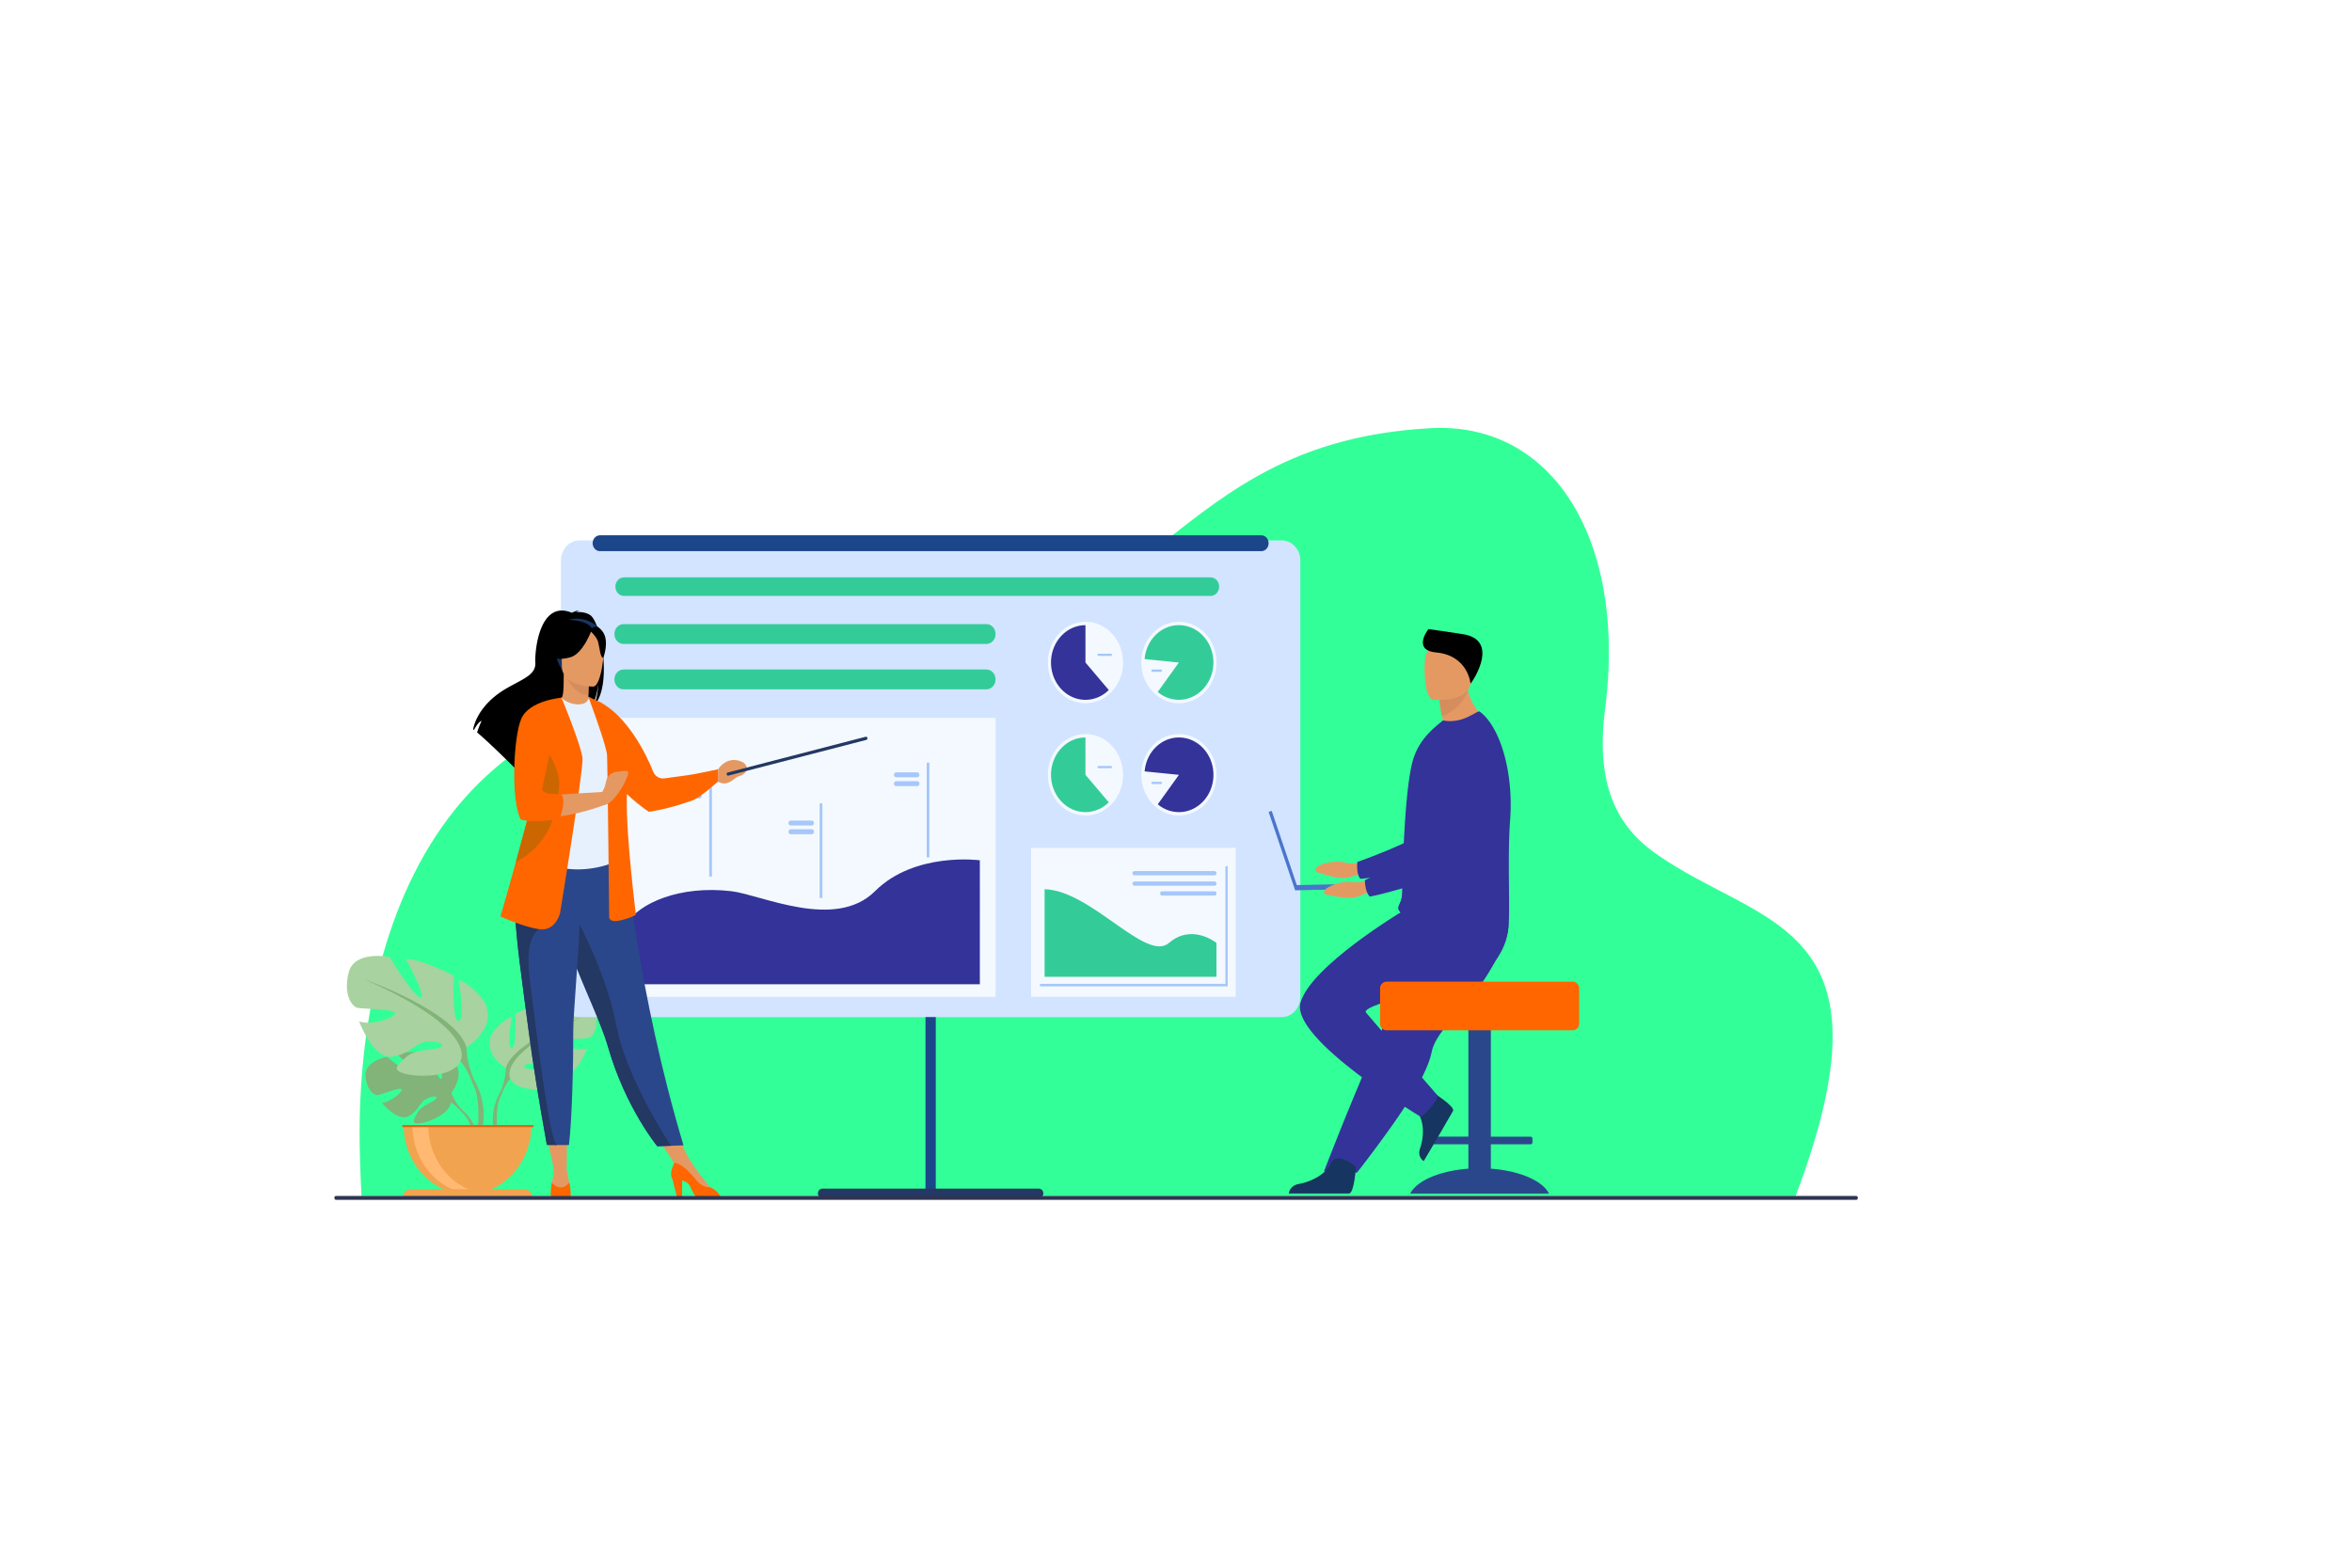 <svg id="Layer_1" data-name="Layer 1" xmlns="http://www.w3.org/2000/svg" viewBox="0 0 3000 2000"><defs><style>.cls-1{fill:#3f9;}.cls-2{fill:#82b378;}.cls-3{fill:#a8d29f;}.cls-4{fill:#f1a34f;}.cls-5{fill:#ffb973;}.cls-6{fill:#d86713;}.cls-7{fill:#d2e4ff;}.cls-8{fill:#f3f9ff;}.cls-9{fill:#339;}.cls-10{fill:#a6c7f9;}.cls-11{fill:#3c9;}.cls-12{fill:#1c468a;}.cls-13{fill:#233862;}.cls-14{fill:#e49963;}.cls-15{fill:#d68d5d;}.cls-16{fill:#163560;}.cls-17{fill:#2b478b;}.cls-18{fill:#e7f1fd;}.cls-19{fill:#f60;}.cls-20{fill:#c60;}.cls-21{fill:#2e3552;}.cls-22{fill:#4a75cb;}</style></defs><title>img-01</title><path class="cls-1" d="M2290.29,1525.94H461.12s-1.79-33.42-2.32-63.46c-2.6-151.64,30.15-316.19,121.51-429.61,71.42-88.68,183.91-153.63,360.44-151.73,35.48.38,68.46-.62,99.24-2.83h0q14-1,27.47-2.34h.09c203.9-20.32,306.07-96.06,399-169.94,44.89-35.72,86.81-70.26,136.88-98.39,58.07-32.61,126.8-56.3,221.78-61.41,48.89-2.64,95.39,10.5,134,42.29,71.21,58.6,106.59,173.26,88.07,316.39-12.54,96.94,15.79,149.49,64.3,183.85C2245.89,1183.88,2423.66,1173.49,2290.29,1525.94Z"/><path class="cls-2" d="M575.81,1394.12s19.83-25.07,1.22-41c0,0-13.59-8.92-24.68-8.19,0,0,15.71,28.53,10.63,31.37s-15.39-33.16-15.39-33.16-30.93-3.25-40.88,1.93c0,0,26.44,23.45,20.87,24.84s-34.13-21.62-34.13-21.62-28.79,5.31-27.26,24.34,11.46,24.9,15.82,24.4,29.87-11.06,30.42-7.19-14.8,16.52-25.55,17.12c0,0,20.3,24.25,33.79,17.25s14.64-18.1,23.05-22.26,15.59-4.15,12.12.1-18.69,8.37-23.5,17.58-9.13,15.43,4.83,13.16,36.65-13.34,37.64-26Z"/><path class="cls-2" d="M480.34,1373.15s78.2-3.26,95.47,21a61.86,61.86,0,0,0,15.57,23.67l1.83,5.41s-13.55-15.48-18.4-16.41C574.81,1406.79,582.4,1376.77,480.34,1373.15Z"/><path class="cls-2" d="M591.38,1417.79a54.19,54.19,0,0,1,18,37.48l-3.05.3s-5.36-24.85-15-34.56S591.38,1417.79,591.38,1417.79Z"/><path class="cls-3" d="M645.15,1362.59s-31.55-19.14-16.82-45.12c0,0,11.77-16,24.39-20,0,0-6.73,38.74,0,39.65s4.63-43.75,4.63-43.75,33.23-17.32,46.27-16c0,0-20.61,37.83-13.88,36.92s29.87-39.2,29.87-39.2,34.07-6.83,39.54,15-3.37,32.81-8.41,34.18-37.44.91-36.6,5.47,22.71,11.85,34.91,7.75c0,0-13.46,36-31.12,34.18s-23.14-13.67-34.08-14.59-18.93,2.28-13.46,5.47,24,1.05,32.81,9.18,16,13.15-.42,16.8-45.85,1.37-51.74-12.3Z"/><path class="cls-2" d="M743.59,1297s-88.34,31-98.44,65.62c0,0,.42,15.5-8.41,33.27v6.84s9.25-23.25,14.3-26.43C651,1376.27,631.27,1346.19,743.59,1297Z"/><path class="cls-2" d="M636.74,1395.86s-13.62,22.41-5.86,49.7l3.51-1s-3.41-30,3.72-45.17S636.74,1395.86,636.74,1395.86Z"/><path class="cls-3" d="M595,1336.19s41.59-25.23,22.18-59.47c0,0-15.53-21-32.16-26.43,0,0,8.87,51.06,0,52.26s-6.1-57.67-6.1-57.67-43.81-22.83-61-21c0,0,27.17,49.86,18.3,48.66s-39.37-51.67-39.37-51.67-44.91-9-52.12,19.83,4.44,43.25,11.09,45,49.35,1.2,48.24,7.21-29.94,15.62-46,10.21c0,0,17.74,47.46,41,45.06s30.5-18,44.91-19.22,25,3,17.75,7.2-31.61,1.38-43.25,12.11-21.07,17.33.55,22.14,60.44,1.8,68.21-16.22Z"/><path class="cls-2" d="M465.21,1249.69s116.44,40.85,129.75,86.5c0,0-.56,20.43,11.09,43.86v9s-12.2-30.64-18.85-34.84C587.2,1354.22,613.26,1314.57,465.21,1249.69Z"/><path class="cls-2" d="M606.05,1380.05s18,29.54,7.72,65.51l-4.62-1.35s4.48-39.61-4.91-59.53S606.05,1380.05,606.05,1380.05Z"/><path class="cls-4" d="M596.36,1523.54c-45,0-81.46-39.51-81.46-88.25H677.82C677.82,1484,641.35,1523.54,596.36,1523.54Z"/><path class="cls-5" d="M617.58,1522.87a75.12,75.12,0,0,1-10.12.67c-45,0-81.46-39.51-81.46-88.25h20.24C546.24,1480.32,577.37,1517.47,617.58,1522.87Z"/><path class="cls-4" d="M513.77,1528H679c0-6-4.5-10.88-10.05-10.88H523.82c-5.55,0-10.05,4.87-10.05,10.88Z"/><rect class="cls-6" x="513.04" y="1435.29" width="167.46" height="2.71" transform="translate(1193.55 2873.28) rotate(180)"/><path class="cls-7" d="M739.14,689.44h895.78c13.07,0,23.66,11.47,23.66,25.63v556.86c0,14.15-10.59,25.63-23.66,25.63H739.14c-13.07,0-23.66-11.48-23.66-25.63V715.07C715.48,700.91,726.07,689.44,739.14,689.44Z"/><rect class="cls-8" x="783.66" y="915.88" width="486.19" height="355.89" transform="translate(2053.51 2187.65) rotate(180)"/><path class="cls-9" d="M1249.81,1097.52s-83-11.21-133.74,39.42-145.23,4.49-183.28,0c-66.15-7.8-118,15.65-133.39,41.43v77.32h450.41Z"/><rect class="cls-10" x="1181.98" y="973.08" width="3.48" height="120.74" transform="translate(2367.45 2066.9) rotate(180)"/><rect class="cls-10" x="1045.47" y="1024.89" width="3.48" height="120.74" transform="translate(2094.42 2170.53) rotate(180)"/><rect class="cls-10" x="904.61" y="997.57" width="3.48" height="120.74" transform="translate(1812.7 2115.89) rotate(180)"/><path class="cls-10" d="M1143.15,991.61h26.66a3,3,0,0,0,2.9-3.14h0a3,3,0,0,0-2.9-3.14h-26.66a3,3,0,0,0-2.9,3.14h0A3,3,0,0,0,1143.15,991.61Z"/><path class="cls-10" d="M1143.15,1002.91h26.66a3,3,0,0,0,2.9-3.14h0a3,3,0,0,0-2.9-3.14h-26.66a3,3,0,0,0-2.9,3.14h0A3,3,0,0,0,1143.15,1002.91Z"/><path class="cls-10" d="M1008.66,1053.15h26.67a3,3,0,0,0,2.9-3.14h0a3,3,0,0,0-2.9-3.14h-26.67a3,3,0,0,0-2.9,3.14h0A3,3,0,0,0,1008.66,1053.15Z"/><path class="cls-10" d="M1008.66,1064.23h26.67a3,3,0,0,0,2.9-3.15h0a3,3,0,0,0-2.9-3.14h-26.67a3,3,0,0,0-2.9,3.14h0A3,3,0,0,0,1008.66,1064.23Z"/><path class="cls-10" d="M865.48,1007.62h26.67a3,3,0,0,0,2.89-3.14h0a3,3,0,0,0-2.89-3.14H865.48a3,3,0,0,0-2.9,3.14h0A3,3,0,0,0,865.48,1007.62Z"/><path class="cls-10" d="M865.48,1018.69h26.67a3,3,0,0,0,2.89-3.14h0a3,3,0,0,0-2.89-3.14H865.48a3,3,0,0,0-2.9,3.14h0A3,3,0,0,0,865.48,1018.69Z"/><path class="cls-8" d="M1432.52,845.21c0-28.72-21.49-52-48-52s-48,23.29-48,52,21.49,52,48,52S1432.52,873.94,1432.52,845.21Z"/><path class="cls-9" d="M1340.58,845.21c0,26.29,19.67,47.6,43.94,47.6a42,42,0,0,0,29.7-12.52l-29.7-35.08v-47.6C1360.25,797.61,1340.58,818.92,1340.58,845.21Z"/><path class="cls-10" d="M1401.25,836.83H1417a1.38,1.38,0,0,0,1.32-1.43h0A1.39,1.39,0,0,0,1417,834h-15.78a1.39,1.39,0,0,0-1.32,1.44h0A1.38,1.38,0,0,0,1401.25,836.83Z"/><path class="cls-8" d="M1551.71,845.21c0-28.72-21.49-52-48-52s-48,23.29-48,52,21.49,52,48,52S1551.71,873.94,1551.71,845.21Z"/><path class="cls-11" d="M1503.7,845.21l-27,37.56a41.6,41.6,0,0,0,27,10c24.28,0,44-21.31,44-47.6s-19.67-47.6-44-47.6c-22.91,0-41.72,19-43.75,43.25Z"/><path class="cls-10" d="M1469.87,857h11a1.39,1.39,0,0,0,1.33-1.43h0a1.39,1.39,0,0,0-1.33-1.43h-11a1.38,1.38,0,0,0-1.32,1.43h0A1.38,1.38,0,0,0,1469.87,857Z"/><path class="cls-8" d="M1432.52,988.46c0-28.72-21.49-52-48-52s-48,23.29-48,52,21.49,52,48,52S1432.52,1017.18,1432.52,988.46Z"/><path class="cls-11" d="M1340.58,988.46c0,26.29,19.67,47.6,43.94,47.6a42,42,0,0,0,29.7-12.52l-29.7-35.08v-47.6C1360.25,940.86,1340.58,962.17,1340.58,988.46Z"/><path class="cls-10" d="M1401.25,980.07H1417a1.38,1.38,0,0,0,1.32-1.43h0a1.38,1.38,0,0,0-1.32-1.43h-15.78a1.38,1.38,0,0,0-1.32,1.43h0A1.38,1.38,0,0,0,1401.25,980.07Z"/><path class="cls-8" d="M1551.71,988.46c0-28.72-21.49-52-48-52s-48,23.29-48,52,21.49,52,48,52S1551.71,1017.18,1551.71,988.46Z"/><path class="cls-9" d="M1460,984.11c2-24.25,20.84-43.25,43.75-43.25,24.28,0,44,21.31,44,47.6s-19.67,47.6-44,47.6a41.61,41.61,0,0,1-27-10l27-37.55Z"/><path class="cls-10" d="M1469.87,1000.23h11a1.39,1.39,0,0,0,1.33-1.43h0a1.39,1.39,0,0,0-1.33-1.43h-11a1.38,1.38,0,0,0-1.32,1.43h0A1.39,1.39,0,0,0,1469.87,1000.23Z"/><rect class="cls-8" x="1315.22" y="1081.64" width="260.94" height="190.02" transform="translate(2891.37 2353.29) rotate(180)"/><polygon class="cls-10" points="1326.46 1258.38 1565.97 1258.38 1565.97 1105.06 1563 1105.06 1563 1255.15 1326.46 1255.15 1326.46 1258.38"/><path class="cls-11" d="M1491.1,1202.93c29.32-25.28,60.5,0,60.5,0v43.23H1332.41V1134.42C1392,1136.05,1461.78,1228.22,1491.1,1202.93Z"/><path class="cls-10" d="M1549.09,1116.75H1447a2.73,2.73,0,0,1,0-5.44h102.14a2.73,2.73,0,0,1,0,5.44Z"/><path class="cls-10" d="M1549.09,1130H1447a2.73,2.73,0,0,1,0-5.44h102.14a2.73,2.73,0,0,1,0,5.44Z"/><path class="cls-10" d="M1549.55,1142.58h-67.63a2.15,2.15,0,0,1-2.05-2.23v-1a2.15,2.15,0,0,1,2.05-2.22h67.63a2.15,2.15,0,0,1,2,2.22v1A2.15,2.15,0,0,1,1549.55,1142.58Z"/><path class="cls-11" d="M1258.16,879.45H795.35c-6.46,0-11.69-5.67-11.69-12.66h0c0-7,5.23-12.67,11.69-12.67h462.81c6.46,0,11.69,5.67,11.69,12.67h0C1269.85,873.78,1264.62,879.45,1258.16,879.45Z"/><path class="cls-11" d="M1258.16,821.54H795.35c-6.46,0-11.69-5.67-11.69-12.66h0c0-7,5.23-12.67,11.69-12.67h462.81c6.46,0,11.69,5.67,11.69,12.67h0C1269.85,815.87,1264.62,821.54,1258.16,821.54Z"/><path class="cls-11" d="M1544.11,760.28H795.86c-6,0-10.93-5.3-10.93-11.84h0c0-6.54,4.9-11.84,10.93-11.84h748.25c6,0,10.93,5.3,10.93,11.84h0C1555,755,1550.14,760.28,1544.11,760.28Z"/><rect class="cls-12" x="1180.47" y="1297.56" width="13.12" height="229.3"/><path class="cls-12" d="M1608.79,703.16H765.27c-5.17,0-9.35-4.54-9.35-10.13h0c0-5.59,4.18-10.13,9.35-10.13h843.52c5.17,0,9.35,4.54,9.35,10.13h0C1618.14,698.62,1614,703.16,1608.79,703.16Z"/><path class="cls-13" d="M1325.17,1516.43H1048.9a5.83,5.83,0,0,0-5.58,6h0a5.83,5.83,0,0,0,5.58,6h276.27a5.82,5.82,0,0,0,5.57-6h0A5.82,5.82,0,0,0,1325.17,1516.43Z"/><polygon class="cls-14" points="695.45 1441.24 706.4 1491.22 722.81 1491.12 723.41 1441.24 695.45 1441.24"/><polygon class="cls-14" points="833.46 1443.37 864.63 1491.22 876.77 1474.32 858.01 1436.79 833.46 1443.37"/><path d="M752.43,784.47c-5.66-3.49-12.45-3.87-17.2-3.56a7.79,7.79,0,0,1,3.63-1.87c-2.94-.47-9.51,2.69-9.51,2.69-41-17.09-47.39,48.23-46.53,63.41s-13.76,20.13-35.07,32.09c-40.65,22.81-44.22,53.36-44.22,53.36.32.2.65.44,1,.7,2-3.7,6.17-10.66,9.67-11.71-.13.34-4.14,9.58-5.63,14.87,12,9.88,34.42,31.78,50.06,47.31-.07-3,0-7.35,1.07-9.62l1.93,12.6c8.36,8.33,14.13,14.2,14.13,14.2-1-12.27,51.2-77,78.45-96.37,6.64-10.58,9-29.27,9.17-30.74-1.14,14.82-3.48,23.13-5.58,27.81C780.88,876.63,767.45,793.71,752.43,784.47Z"/><path class="cls-14" d="M752.6,903.53c.14.07-13.16,7.55-23.16,4.59-9.4-2.78-15.55-16-15.42-16,4-.85,5.13-6.78,5.05-32.27l1.8.39,30.28,6.49s-.69,10.33-.71,20C750.42,894.92,750.87,902.66,752.6,903.53Z"/><path class="cls-15" d="M751.15,866.7s-.69,10.33-.71,20c-17-.52-25.9-17.26-29.57-26.54Z"/><path class="cls-16" d="M717.74,856.64s-8.88-15.2-11-28.2c-1.52-9.28,2.84-43.67,34.74-38.72a41.22,41.22,0,0,1,18,7.36c6.93,5.07,16.92,16,5.74,46l-2.9,10.14Z"/><path class="cls-17" d="M871.83,1461.21l-16.05.53-17.38.58s-40.12-48.41-62.63-126c-.53-1.8-1.08-3.63-1.67-5.47-12.31-38.92-37.85-87.76-51.31-132-2.14-7-4.07-13.67-5.79-19.94-.55-2-1.09-4-1.6-5.93-9.92-37.33-12.79-61.84-15.44-88l97.18.84S812.83,1264.64,871.83,1461.21Z"/><path class="cls-18" d="M783.53,1025.32c-.24,50.1,6.79,71.59,6.79,71.59s-41.61,22.9-91.06,6c-.58-.19-38.17-9.49-38.17-9.49.83-2,13.59-35.66,14.39-37.52,10.44-24.29,10.19-35.76,11.43-43.22a172.1,172.1,0,0,0,1.21-42,361.2,361.2,0,0,0-12-65.91c13.48-3.32,26.1-9.16,40.12-14.86,3.23,4.35,13.09,8.91,21.64,8.7,9.85-.24,13-4.8,12.53-9.79,10.5,6.33,18.88,12.31,18.88,12.31,8.92,16.78,27,33.09,28.32,58.84C797.94,966.36,783.54,1023.91,783.53,1025.32Z"/><path class="cls-19" d="M833,984.11c-8.48-21.91-33.59-71.55-68.55-88.77l12.7,77.15s-1.61,12,5.71,21.79c17.93,24.09,44.7,41.31,44.7,41.31s22.32-2.44,55.37-14.36c10.38-3.74,32.67-24,32.67-24l.3-15.81s-29.55,6.45-39.79,7.71c-5.85.72-19.35,2.59-28.87,3.91C841.2,993.86,835.38,990.21,833,984.11Z"/><path class="cls-14" d="M756.8,875.91s-40.08.72-40.11-26.33-5.22-45.18,20.37-46.78,30.58,8.71,32.62,17.74S767.23,875,756.8,875.91Z"/><path d="M755.32,802.13s-11,31.74-27.82,36.43-24.15-.19-24.15-.19,2.4-27.65,5.08-47.06C708.43,791.31,747,787,755.32,802.13Z"/><path d="M752.6,804.71s8.2,7.08,10.2,14,2.89,21.07,6.71,20.59c0,0,8.27-21.57-1-33.77C758.63,792.56,752.6,804.71,752.6,804.71Z"/><path class="cls-14" d="M915.92,981.39s11.62-19.13,32.05-8.74c2.2,1.68,8.44,7.26,1.41,14-5.18,4.94-5.71,1.28-13.44,7.64s-14,6.22-20.32,3Z"/><path class="cls-14" d="M705.85,1488.43a51.81,51.81,0,0,1-2.09,20.49s-2.68,13.25,9.37,13.5,15-1,13.64-9.11-4-22.19-4-22.19Z"/><path class="cls-19" d="M727.91,1528.08s-.26.17-.76.44H703.56a6.35,6.35,0,0,1-.66-.44c-1.36-6.65.86-19.17.86-19.17,13.65,13.55,22.19-.33,22.19-.33C728.17,1514.37,727.91,1528.08,727.91,1528.08Z"/><path class="cls-14" d="M905.81,1514.63s-22.22-26.71-29-40.31l-16.52,9.17,36.93,37.57,8.64-1.23Z"/><path class="cls-19" d="M919.59,1528.52h-30.4c-2.93-2.37-5.66-7.86-9.06-15.23-1.81-3.92-5.88-6.09-10.06-7.28v22.25h-6.3l-6-23.65c-3.93-7.83-.31-14.93,2.46-21.12,3.22,0,11.88,2.38,28.29,22.42,5.4,6.57,11.36,8.93,17.27,8.72a1,1,0,0,0,.24.14C916,1519.59,918.78,1525.59,919.59,1528.52Z"/><path class="cls-19" d="M750.41,888.88s23.2,62.07,23.88,74.64S777,1169,777,1169s-1.37,8.87,14.32,5.17,19.78-7.39,19.78-7.39-15-119-10.91-160.35c3.56-36-23-92-30-105.93a9.85,9.85,0,0,0-4.67-4.59Z"/><path class="cls-13" d="M855.78,1461.74l-17.38.58s-40.12-48.41-62.63-126c-.53-1.8-1.08-3.63-1.67-5.47-12.31-38.92-37.85-87.76-51.31-132-2.14-7-4.07-13.67-5.79-19.94-.55-2-1.09-4-1.6-5.93l14.31-11.76s43,75.37,56.26,146.31C797.53,1369.16,843.8,1443.3,855.78,1461.74Z"/><path class="cls-17" d="M731.2,1314.15c.25,34.5-1.36,113.8-5.51,146.64H710.3c-8.5,0-12.75-.14-12.75-.14-10.4-57.08-17.8-104.32-23.19-145-4.42-33.4-8.35-62-11.37-86.69s-5.16-45.58-5.91-63.13c-.12-2.76-.21-5.45-.25-8.06s-.07-5.17-.05-7.65l84-8.86C739.69,1201.68,731.06,1294.1,731.2,1314.15Z"/><path class="cls-13" d="M710.3,1460.79c-8.5,0-12.75-.14-12.75-.14-10.4-57.08-17.8-104.32-23.19-145-4.42-33.4-8.35-62-11.37-86.69s-5.16-45.58-5.91-63.13l30.81,19.64s-19.67,7.51-12.16,64.41S699.86,1452.73,710.3,1460.79Z"/><path class="cls-19" d="M714.27,1165.25s-5.92,23.16-26.38,20.2-49.56-16.26-49.56-16.26,8.74-29.93,19.62-69.26c13.16-47.61,29.46-109,37.14-147.71a259.83,259.83,0,0,0,4.17-26.39l17-35.69s25.31,61.55,26.67,77.07S714.27,1165.25,714.27,1165.25Z"/><path class="cls-14" d="M693.83,964.9l22.41-74.76c-.06,0-28.3,9.11-42.5,16.88,0,0-8.88,12.4-14.38,41,0,0-5.8,68.69,7.16,93.82,0,0,40.93,8.86,106.41-15.52v-16.26s-71.62,4.06-86.29,5.91Z"/><path class="cls-20" d="M713.36,999.72c-.92,25.13-6.37,73.9-55,100l-.38.2c13.16-47.61,29.46-109,37.14-147.71C704,966.69,713.86,985.89,713.36,999.72Z"/><path class="cls-19" d="M716.24,890.14s-41.53,3.17-51.54,27.31-13.19,104.44-.45,128.09c0,0,17.53,5.41,48.53-.87l1.15-.24s9.89-26.23,1-31.4c0,0-26.15,1.47-23.42-7.89S716.24,890.14,716.24,890.14Z"/><path class="cls-14" d="M765.58,1014.39s5.71-7.49,6.93-15.14,5-13.32,14.84-14.72,14.08-1.55,14,1.46-8,24-22.17,36.54S765.58,1014.39,765.58,1014.39Z"/><path class="cls-13" d="M928.15,989.45a1.61,1.61,0,0,0,1,0L1105,943.93a2.06,2.06,0,0,0,1.39-2.47,1.89,1.89,0,0,0-2.28-1.52L928.28,985.51a2.06,2.06,0,0,0-1.39,2.47A2,2,0,0,0,928.15,989.45Z"/><rect class="cls-21" x="426.53" y="1525.73" width="1943.11" height="4.98" rx="1.95"/><path class="cls-14" d="M1744.78,1099.09s-18.46,4.56-30.18,1.16-31.92,2.18-35.17,6.29-2.06,5.75,3.74,7.17,26.36,9.84,39.86,5,31.13-5.06,31.13-5.06Z"/><path class="cls-9" d="M1904.23,945s-20.72,141.62-55,154.31c-16.94,6.25-91.78,20.44-113.92,21.87,0,0-5.42-4.23-4.1-21.45,0,0,78.41-27.67,89.55-42.72,16.58-22.4-10.29-91.51,10.51-112.55S1887.07,914.39,1904.23,945Z"/><path class="cls-17" d="M1901.59,1491v-31.14h50.56a2.44,2.44,0,0,0,2.48-2.39v-4.94a2.44,2.44,0,0,0-2.48-2.39h-50.56V1274.32a9.19,9.19,0,0,0-9.33-9h-10a9.19,9.19,0,0,0-9.33,9v175.77h-50.56a2.44,2.44,0,0,0-2.48,2.39v4.94a2.44,2.44,0,0,0,2.48,2.39h50.56V1491c-36.59,2.66-65.89,15.33-74.12,31.69h176.91C1967.49,1506.28,1938.18,1493.61,1901.59,1491Z"/><path class="cls-9" d="M1897.25,1243.38a248.71,248.71,0,0,1-20.25,27.85c-22.27,27-46.52,49.32-50.75,70.39a92.78,92.78,0,0,1-3.91,13.49c-1.77,4.83-3.95,9.9-6.47,15.15-9.45,19.74-23.59,41.86-37.7,62-24.4,34.75-47.34,63.76-47.34,63.76l-42.08-1.73c1.68-4,20-52,44.59-110.69l30.79-73.56,4.08-9.73c3.12-7.47,6.2-14.83,9.21-22l41.41-98.93s92.13-33.55,101.7-11.81C1928.42,1185.48,1922,1203,1897.25,1243.38Z"/><path class="cls-16" d="M1729.51,1488.63s-2.06,33.54-8.78,34c-.89.06-76.84,0-76.84,0s.61-10.14,13-12.22,33.1-10.44,40.6-26.16C1705.36,1467.72,1729.51,1488.63,1729.51,1488.63Z"/><path class="cls-16" d="M1826.94,1393.27s29.27,18.08,26.43,24c-.38.79-16.55,28.63-16.55,28.63L1816,1481.29s-8.78-5-4.63-16.42,6.66-32.87-4-46.84C1796.18,1403.34,1826.94,1393.27,1826.94,1393.27Z"/><path class="cls-9" d="M1788.08,1163.05s-116.38,69.64-129.29,116.18,153.84,145.82,153.84,145.82,18.28-15.51,21.51-26.89c0,0-75.37-86.81-91.72-106.27-10-12,148.47-41.37,167.83-70.33s12.43-53.32,12.43-53.32Z"/><path class="cls-19" d="M2005.6,1252.36H1768.91a8.47,8.47,0,0,0-8.6,8.28v45.51a8.46,8.46,0,0,0,8.6,8.27H2005.6a8.46,8.46,0,0,0,8.6-8.27v-45.51A8.47,8.47,0,0,0,2005.6,1252.36Z"/><path class="cls-14" d="M1896.83,918.29s-45.92,24.68-73.63,17.79a64.26,64.26,0,0,1,17.62-15.34q-.91-3.9-1.59-7.31a167.89,167.89,0,0,1-3.13-20.57l21.16-18.23,14.23,2.9c.27,1.35.57,2.65.91,3.93C1879,906.77,1896.83,918.29,1896.83,918.29Z"/><path class="cls-9" d="M1926.17,1046.49c-4,51.31,1.26,129.35-3.25,142.86-3.89,11.67-48.15,4.73-65.82.84-6.54-1.44-14.47-3.5-22.64-5.93-22.82-6.8-47.7-16.5-50.36-23.7a7.08,7.08,0,0,1-.25-.83h0c0-.18-.07-.36-.1-.54a6.35,6.35,0,0,1,.15-2.46c.89-3.67,4.31-7.65,4.72-16.74.45-10.14.38-22.09.78-34.94,0-1.45,0-3,.2-4.47V1100c0-.27,0-.54,0-.82.39-14.33,1.17-29.4,2.07-44.34.57-9.38,1.24-18.68,2-27.58,2-23,4.67-43.43,8.23-56.35,5.8-21.07,18.59-34.81,30.24-44.88l8.42-6.94c9.39,2,20.51.66,30.56-3.92,10.87-5,14.63-8.52,16.52-7.17C1912.79,926.67,1930.86,983.76,1926.17,1046.49Z"/><path class="cls-9" d="M1834.46,1184.26c-22.82-6.8-47.7-16.5-50.36-23.7a7.08,7.08,0,0,1-.25-.83h0a1.47,1.47,0,0,0-.1-.54,6.35,6.35,0,0,1,.15-2.46c.89-3.67,4.31-7.65,4.72-16.74.45-10.14.38-22.09.78-34.94,0-1.45,0-3,.2-4.47V1100c0-.27,0-.54,0-.82l86.21-37.59S1880.81,1128.43,1834.46,1184.26Z"/><path class="cls-15" d="M1872.4,881.46c-3.13,7.61-12.51,25.55-33.17,32a167.89,167.89,0,0,1-3.13-20.57l21.16-18.23,14.23,2.9C1871.76,878.88,1872.06,880.18,1872.4,881.46Z"/><path class="cls-14" d="M1827.73,892.66s45.4,4.93,48.16-22.3,10.47-44.93-18.4-49.23-35.57,5.57-38.78,14.44S1816,890.68,1827.73,892.66Z"/><path d="M1875.69,872.24s-2.88-36.15-44.2-39.89c-28.31-2.56-12.53-26-9.51-29.72,0,0,21.69,2.86,43.92,6.39C1912.56,816.43,1880.27,866.61,1875.69,872.24Z"/><polygon class="cls-22" points="1766.6 1126.87 1654.1 1129.18 1622.12 1034.54 1618.14 1035.78 1651.96 1135.83 1766.75 1133.47 1766.6 1126.87"/><path class="cls-14" d="M1754.27,1120.87s-17.82,6.48-29.86,4.35-31.47,5.55-34.23,10-1.39,5.93,4.54,6.72,27.32,7,40.19.72,30.35-8.33,30.35-8.33Z"/><path class="cls-9" d="M1895.09,950.82s-4.36,143-37,159.2c-16.11,8-88.87,30-110.71,33.81,0,0-5.88-3.63-6.54-20.88,0,0,74.76-35.81,84.11-52,13.91-24-20.73-89.86-2.46-113S1874.52,922.21,1895.09,950.82Z"/></svg>